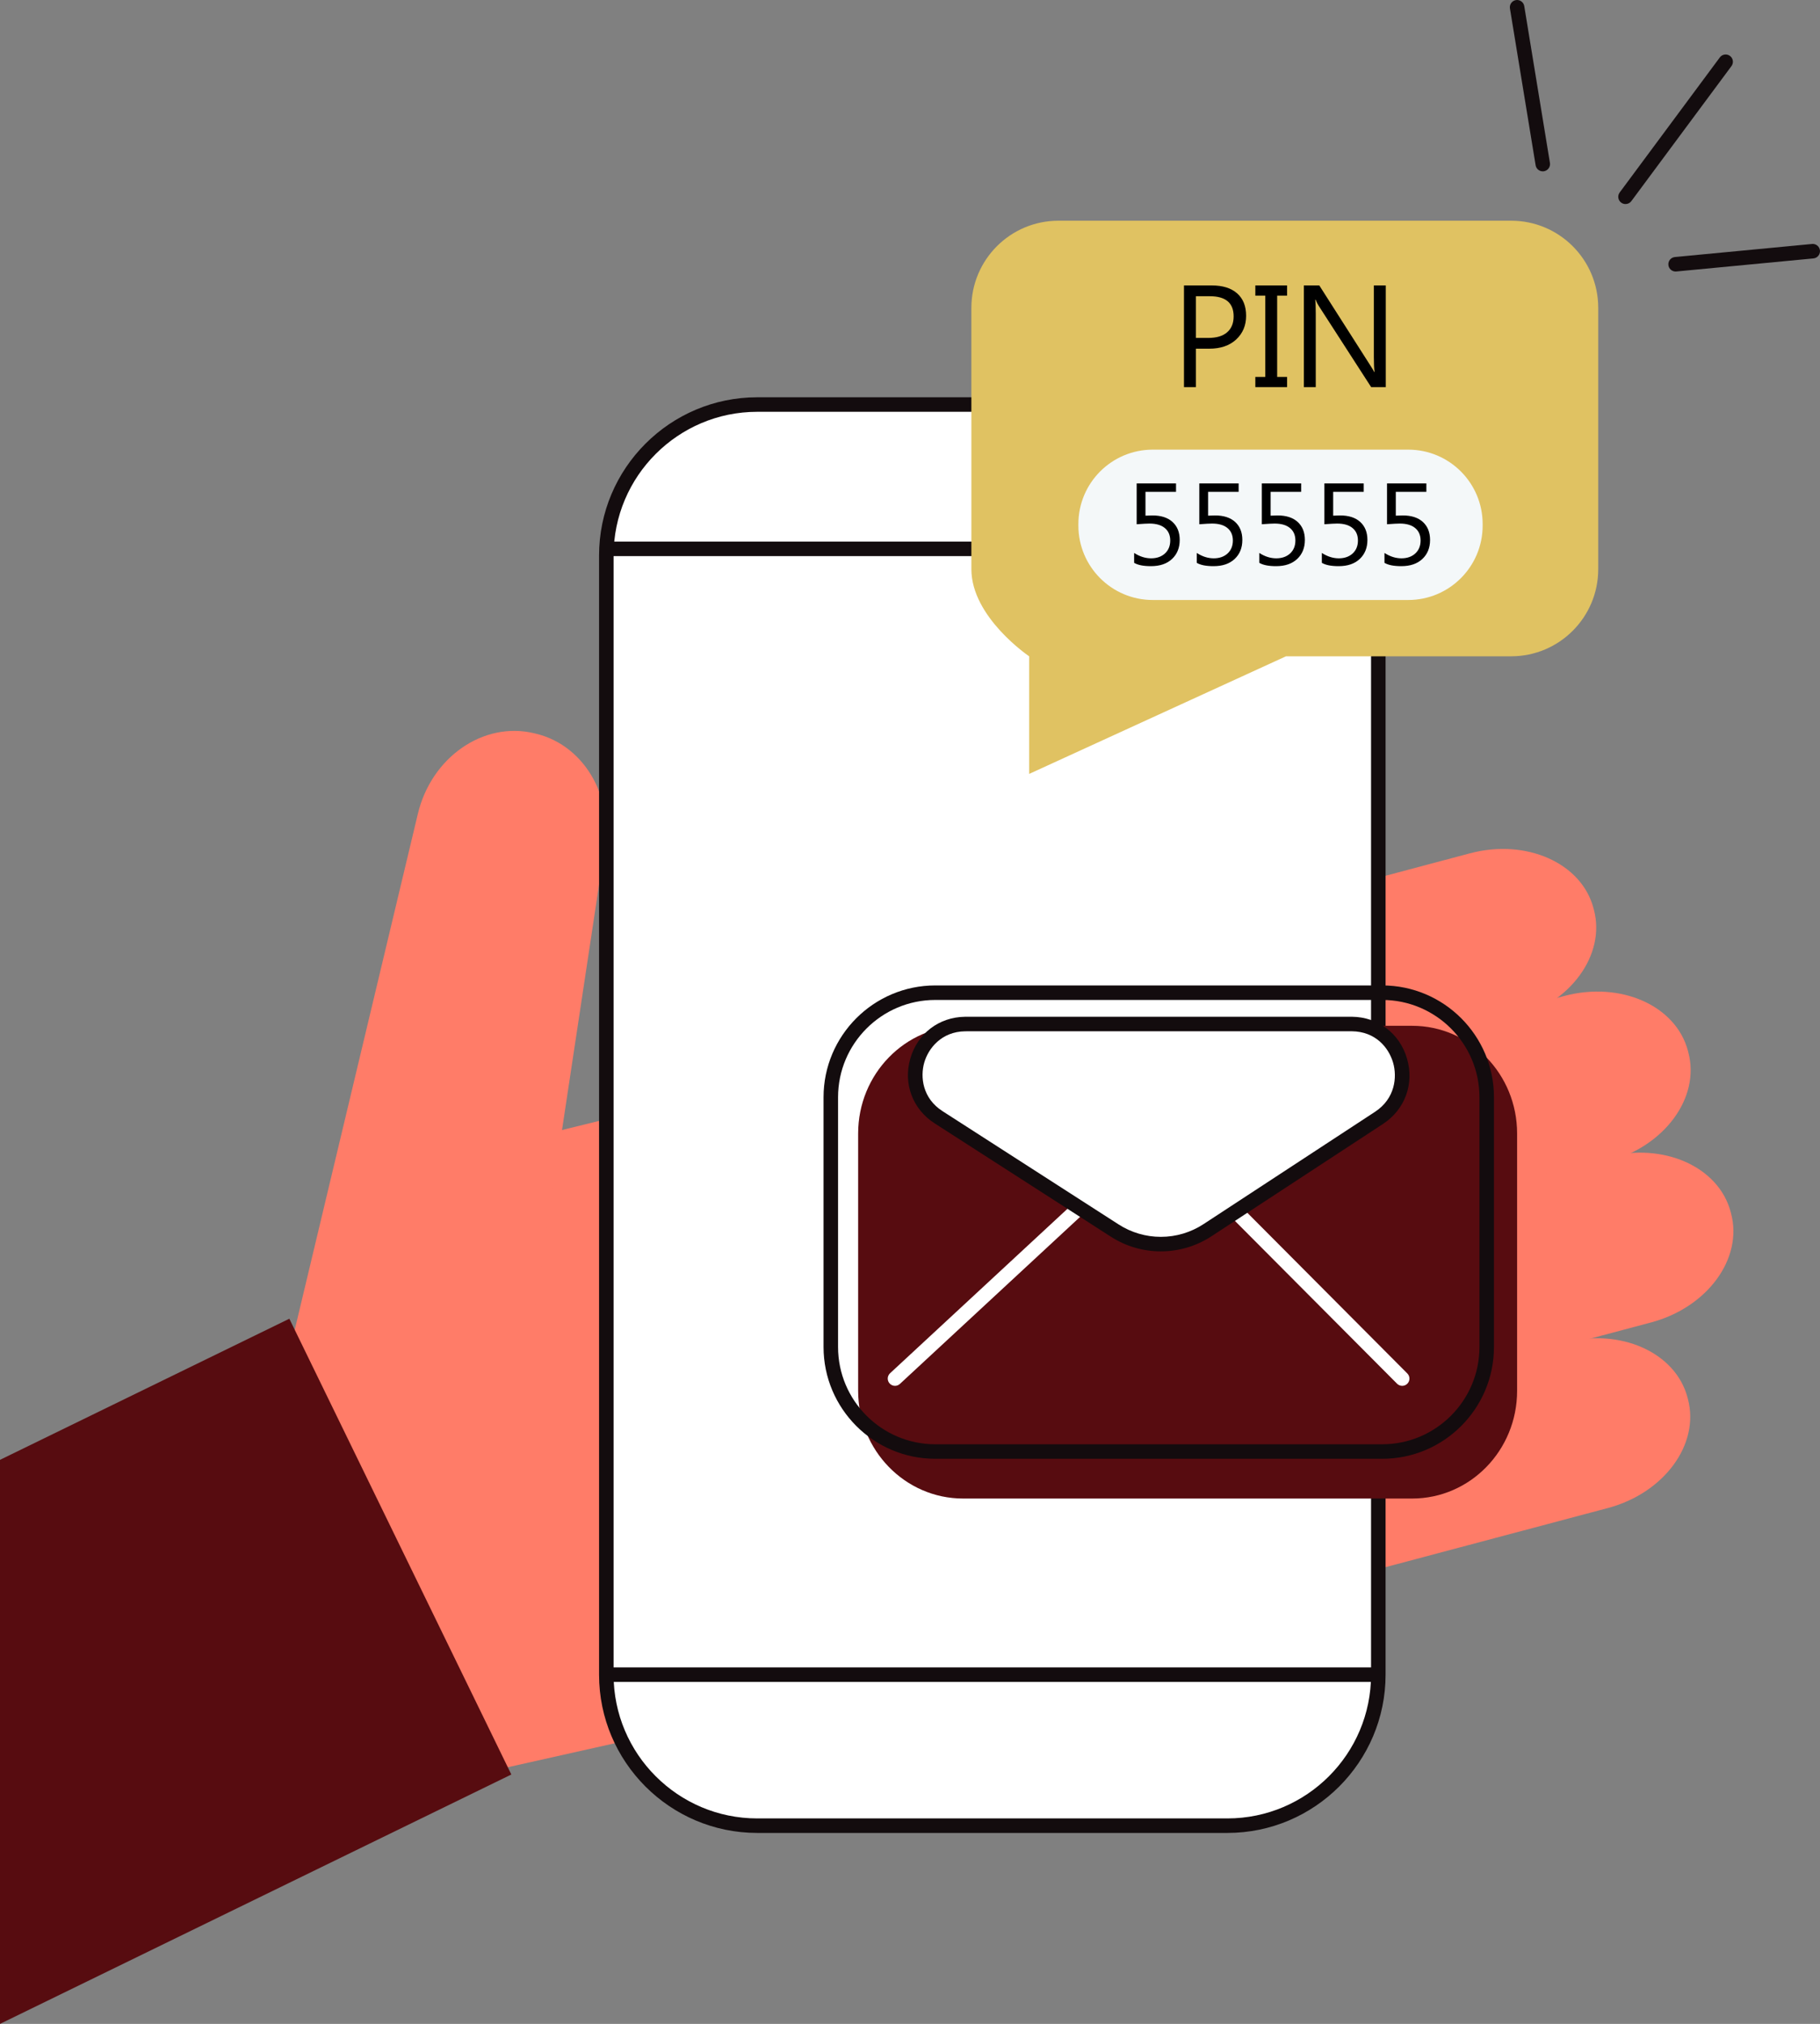<svg width="134" height="149" viewBox="0 0 134 149" fill="none" xmlns="http://www.w3.org/2000/svg">
<rect x="0" y="0" width="134" height="149" fill="#808080" stroke="none"/>
<path d="M96.079 116.954L27.121 132.405L26.693 86.8L94.677 70.101L96.079 116.954Z" fill="#FF7C68"/>
<path d="M111.456 75.002L68.3 86.477C64.158 87.578 60.084 85.771 59.201 82.442L59.169 82.32C58.284 78.99 60.925 75.399 65.066 74.297L108.223 62.823C112.364 61.721 116.439 63.528 117.322 66.857L117.354 66.98C118.238 70.309 115.598 73.901 111.456 75.002Z" fill="#FF7C68"/>
<path d="M44.401 63.177L38.146 104.612C37.151 108.782 29.209 113.463 25.48 112.573L25.343 112.541C21.615 111.65 19.399 107.547 20.394 103.377L30.764 59.919C31.758 55.749 35.588 53.091 39.316 53.98L39.452 54.013C43.181 54.904 45.397 59.007 44.401 63.177Z" fill="#FF7C68"/>
<path d="M118.409 85.502L75.253 96.977C71.111 98.078 67.037 96.272 66.154 92.942L66.122 92.82C65.237 89.491 67.878 85.899 72.019 84.798L115.176 73.323C119.318 72.222 123.392 74.028 124.275 77.358L124.307 77.48C125.191 80.809 122.551 84.4 118.409 85.502Z" fill="#FF7C68"/>
<path d="M121.556 97.361L78.4 108.836C74.258 109.937 70.184 108.131 69.3 104.801L69.268 104.679C68.384 101.35 71.024 97.758 75.166 96.657L118.322 85.182C122.464 84.081 126.538 85.888 127.421 89.217L127.453 89.339C128.338 92.668 125.698 96.26 121.556 97.361Z" fill="#FF7C68"/>
<path d="M118.378 111.024L75.222 122.499C71.08 123.6 67.006 121.794 66.123 118.464L66.091 118.342C65.206 115.013 67.846 111.421 71.988 110.32L115.144 98.845C119.286 97.744 123.36 99.551 124.244 102.88L124.276 103.002C125.16 106.331 122.52 109.922 118.378 111.024Z" fill="#FF7C68"/>
<path d="M90.366 134.408H55.75C49.614 134.408 44.639 129.43 44.639 123.291V40.9C44.639 34.761 49.614 29.783 55.75 29.783H90.366C96.502 29.783 101.478 34.761 101.478 40.9V123.291C101.478 129.43 96.502 134.408 90.366 134.408Z" fill="white"/>
<path d="M90.369 134.942H55.753C49.332 134.942 44.107 129.715 44.107 123.29V40.9C44.107 34.476 49.332 29.248 55.753 29.248H90.369C96.79 29.248 102.015 34.476 102.015 40.9V123.29C102.015 129.715 96.79 134.942 90.369 134.942ZM55.753 30.317C49.921 30.317 45.176 35.065 45.176 40.9V123.29C45.176 129.126 49.921 133.873 55.753 133.873H90.369C96.201 133.873 100.946 129.126 100.946 123.29V40.9C100.946 35.065 96.201 30.317 90.369 30.317H55.753Z" fill="url(#paint0_radial_1163_17970)"/>
<path d="M103.971 110.323H70.91C66.641 110.323 63.182 106.773 63.182 102.393V83.45C63.182 79.07 66.642 75.52 70.91 75.52H103.971C108.24 75.52 111.699 79.07 111.699 83.45V102.393C111.7 106.773 108.24 110.323 103.971 110.323Z" fill="#570C10"/>
<path d="M101.768 107.397H68.862C64.326 107.397 60.635 103.704 60.635 99.166V80.779C60.635 76.241 64.326 72.548 68.862 72.548H101.768C106.304 72.548 109.995 76.241 109.995 80.779V99.166C109.995 103.705 106.304 107.397 101.768 107.397ZM68.862 73.617C64.914 73.617 61.703 76.83 61.703 80.779V99.166C61.703 103.115 64.914 106.328 68.862 106.328H101.768C105.715 106.328 108.927 103.115 108.927 99.166V80.779C108.927 76.83 105.715 73.617 101.768 73.617H68.862Z" fill="#130C0E"/>
<path d="M65.895 102.026C65.752 102.026 65.608 101.969 65.504 101.855C65.303 101.639 65.316 101.3 65.532 101.099L84.951 83.098C85.167 82.897 85.505 82.91 85.706 83.126C85.907 83.343 85.894 83.681 85.677 83.882L66.259 101.883C66.156 101.98 66.025 102.026 65.895 102.026Z" fill="white"/>
<path d="M103.238 102.026C103.102 102.026 102.964 101.974 102.86 101.869L84.933 83.868C84.725 83.659 84.725 83.32 84.934 83.112C85.143 82.904 85.481 82.904 85.689 83.114L103.616 101.115C103.824 101.324 103.824 101.663 103.615 101.871C103.511 101.975 103.375 102.026 103.238 102.026Z" fill="white"/>
<path d="M82.07 90.594L69.1 82.251C66.001 80.258 67.365 75.441 71.048 75.391C71.097 75.389 71.147 75.389 71.197 75.389H99.427C99.463 75.389 99.499 75.389 99.536 75.389C103.239 75.425 104.627 80.271 101.529 82.3L88.904 90.565C86.83 91.923 84.153 91.934 82.07 90.594Z" fill="white"/>
<path d="M85.468 92.126C84.158 92.126 82.884 91.752 81.783 91.043L68.812 82.7C67.194 81.66 66.492 79.789 67.022 77.935C67.55 76.09 69.128 74.881 71.043 74.855L71.2 74.854H99.542C101.462 74.873 103.051 76.079 103.592 77.929C104.138 79.795 103.444 81.685 101.824 82.746L89.199 91.013C88.086 91.741 86.796 92.126 85.468 92.126ZM71.2 75.924L71.056 75.925C69.317 75.949 68.349 77.182 68.049 78.229C67.746 79.284 67.917 80.853 69.391 81.801L82.361 90.144C83.289 90.741 84.364 91.057 85.468 91.057C86.588 91.057 87.676 90.733 88.613 90.119L101.238 81.852C102.717 80.883 102.879 79.295 102.567 78.229C102.244 77.126 101.278 75.941 99.532 75.923H99.429H71.2V75.924Z" fill="url(#paint1_radial_1163_17970)"/>
<path d="M101.484 122.756H44.645V123.825H101.484V122.756Z" fill="url(#paint2_radial_1163_17970)"/>
<path d="M101.484 39.872H44.645V40.941H101.484V39.872Z" fill="url(#paint3_radial_1163_17970)"/>
<path d="M111.263 16.249H77.93C74.39 16.249 71.519 19.121 71.519 22.663V41.903C71.519 45.445 75.773 48.317 75.773 48.317V56.976L94.683 48.317H111.262C114.802 48.317 117.672 45.445 117.672 41.903V22.663C117.672 19.12 114.803 16.249 111.263 16.249Z" fill="#E0C262"/>
<path d="M113.589 12.614C113.332 12.614 113.106 12.428 113.062 12.166L111.171 0.621C111.124 0.33 111.321 0.055 111.612 0.007C111.902 -0.04 112.178 0.157 112.225 0.448L114.116 11.993C114.164 12.284 113.967 12.559 113.676 12.607C113.647 12.612 113.618 12.614 113.589 12.614Z" fill="url(#paint4_radial_1163_17970)"/>
<path d="M119.68 15.023C119.57 15.023 119.458 14.988 119.362 14.917C119.125 14.741 119.076 14.406 119.252 14.169L126.624 4.227C126.8 3.99 127.134 3.941 127.372 4.117C127.609 4.293 127.658 4.627 127.482 4.865L120.11 14.807C120.005 14.949 119.844 15.023 119.68 15.023Z" fill="url(#paint5_radial_1163_17970)"/>
<path d="M123.367 19.989C123.095 19.989 122.863 19.783 122.837 19.506C122.808 19.213 123.024 18.951 123.317 18.923L133.414 17.961C133.708 17.932 133.968 18.148 133.997 18.442C134.025 18.735 133.809 18.997 133.516 19.025L123.419 19.987C123.4 19.988 123.384 19.989 123.367 19.989Z" fill="url(#paint6_radial_1163_17970)"/>
<path d="M88.048 25.671V28.5H87.172V21.015H89.227C90.027 21.015 90.647 21.21 91.087 21.599C91.527 21.989 91.747 22.539 91.747 23.249C91.747 23.96 91.502 24.54 91.015 24.993C90.525 25.445 89.865 25.671 89.034 25.671H88.048ZM88.048 21.809V24.878H88.966C89.571 24.878 90.033 24.74 90.351 24.463C90.669 24.186 90.828 23.796 90.828 23.291C90.828 22.303 90.244 21.809 89.075 21.809H88.048Z" fill="black"/>
<path d="M94.763 21.015V21.767H94.033V27.749H94.763V28.5H92.426V27.749H93.156V21.767H92.426V21.015H94.763Z" fill="black"/>
<path d="M102.027 28.5H100.953L97.103 22.534C97.006 22.385 96.926 22.228 96.863 22.064H96.833C96.86 22.224 96.874 22.566 96.874 23.093V28.5H95.998V21.015H97.135L100.881 26.887C101.037 27.131 101.138 27.298 101.183 27.389H101.205C101.17 27.172 101.152 26.805 101.152 26.288V21.016H102.029V28.5H102.027Z" fill="black"/>
<path d="M103.685 44.172H84.873C81.848 44.172 79.397 41.719 79.397 38.693V38.583C79.397 35.556 81.848 33.103 84.873 33.103H103.686C106.711 33.103 109.162 35.556 109.162 38.583V38.693C109.162 41.718 106.71 44.172 103.685 44.172Z" fill="#F4F8F9"/>
<path d="M83.502 41.435V40.708C83.912 40.973 84.327 41.104 84.75 41.104C85.172 41.104 85.513 40.984 85.772 40.746C86.031 40.506 86.16 40.189 86.16 39.793C86.16 39.401 86.028 39.095 85.763 38.875C85.499 38.655 85.121 38.545 84.629 38.545C84.461 38.545 84.149 38.561 83.689 38.595V35.592H86.586V36.21H84.337V37.964C84.52 37.953 84.69 37.947 84.846 37.947C85.486 37.947 85.981 38.108 86.332 38.43C86.682 38.752 86.858 39.192 86.858 39.752C86.858 40.331 86.669 40.797 86.293 41.151C85.915 41.505 85.399 41.681 84.743 41.681C84.187 41.682 83.774 41.599 83.502 41.435Z" fill="black"/>
<path d="M88.113 41.435V40.708C88.523 40.973 88.938 41.104 89.361 41.104C89.784 41.104 90.124 40.984 90.383 40.746C90.642 40.506 90.771 40.189 90.771 39.793C90.771 39.401 90.639 39.095 90.375 38.875C90.11 38.655 89.733 38.545 89.24 38.545C89.073 38.545 88.76 38.561 88.301 38.595V35.592H91.197V36.21H88.948V37.964C89.132 37.953 89.302 37.947 89.457 37.947C90.097 37.947 90.592 38.108 90.943 38.43C91.294 38.752 91.469 39.192 91.469 39.752C91.469 40.331 91.281 40.797 90.904 41.151C90.527 41.505 90.01 41.681 89.354 41.681C88.798 41.682 88.385 41.599 88.113 41.435Z" fill="black"/>
<path d="M92.717 41.435V40.708C93.126 40.973 93.542 41.104 93.965 41.104C94.387 41.104 94.728 40.984 94.987 40.746C95.245 40.506 95.375 40.189 95.375 39.793C95.375 39.401 95.243 39.095 94.978 38.875C94.713 38.655 94.336 38.545 93.843 38.545C93.676 38.545 93.364 38.561 92.904 38.595V35.592H95.801V36.21H93.551V37.964C93.735 37.953 93.905 37.947 94.061 37.947C94.701 37.947 95.195 38.108 95.547 38.43C95.897 38.752 96.073 39.192 96.073 39.752C96.073 40.331 95.884 40.797 95.508 41.151C95.13 41.505 94.614 41.681 93.957 41.681C93.403 41.682 92.99 41.599 92.717 41.435Z" fill="black"/>
<path d="M97.322 41.435V40.708C97.732 40.973 98.147 41.104 98.57 41.104C98.993 41.104 99.333 40.984 99.592 40.746C99.851 40.506 99.98 40.189 99.98 39.793C99.98 39.401 99.848 39.095 99.584 38.875C99.319 38.655 98.942 38.545 98.449 38.545C98.281 38.545 97.969 38.561 97.51 38.595V35.592H100.406V36.21H98.157V37.964C98.341 37.953 98.511 37.947 98.666 37.947C99.306 37.947 99.801 38.108 100.152 38.43C100.503 38.752 100.678 39.192 100.678 39.752C100.678 40.331 100.489 40.797 100.113 41.151C99.736 41.505 99.219 41.681 98.563 41.681C98.008 41.682 97.595 41.599 97.322 41.435Z" fill="black"/>
<path d="M101.934 41.435V40.708C102.343 40.973 102.759 41.104 103.181 41.104C103.604 41.104 103.945 40.984 104.203 40.746C104.462 40.506 104.592 40.189 104.592 39.793C104.592 39.401 104.46 39.095 104.195 38.875C103.93 38.655 103.553 38.545 103.06 38.545C102.893 38.545 102.581 38.561 102.121 38.595V35.592H105.018V36.21H102.768V37.964C102.952 37.953 103.122 37.947 103.277 37.947C103.917 37.947 104.412 38.108 104.764 38.43C105.114 38.752 105.29 39.192 105.29 39.752C105.29 40.331 105.101 40.797 104.724 41.151C104.347 41.505 103.831 41.681 103.174 41.681C102.619 41.682 102.205 41.599 101.934 41.435Z" fill="black"/>
<path d="M0 149L37.648 130.64L21.303 97.085L0 107.475V149Z" fill="#570C10"/>
<defs>
<radialGradient id="paint0_radial_1163_17970" cx="0" cy="0" r="1" gradientUnits="userSpaceOnUse" gradientTransform="translate(73.061 82.095) scale(42.591 42.615)">
<stop offset="0.574" stop-color="#130C0E"/>
<stop offset="0.798" stop-color="#130C0E"/>
<stop offset="1" stop-color="#130C0E"/>
</radialGradient>
<radialGradient id="paint1_radial_1163_17970" cx="0" cy="0" r="1" gradientUnits="userSpaceOnUse" gradientTransform="translate(85.312 83.49) scale(16.544 9.943)">
<stop offset="0.574" stop-color="#130C0E"/>
<stop offset="0.798" stop-color="#130C0E"/>
<stop offset="1" stop-color="#130C0E"/>
</radialGradient>
<radialGradient id="paint2_radial_1163_17970" cx="0" cy="0" r="1" gradientUnits="userSpaceOnUse" gradientTransform="translate(73.064 123.29) scale(20.099 20.11)">
<stop offset="0.574" stop-color="#130C0E"/>
<stop offset="0.798" stop-color="#130C0E"/>
<stop offset="1" stop-color="#130C0E"/>
</radialGradient>
<radialGradient id="paint3_radial_1163_17970" cx="0" cy="0" r="1" gradientUnits="userSpaceOnUse" gradientTransform="translate(73.064 40.407) scale(20.099 20.11)">
<stop offset="0.574" stop-color="#130C0E"/>
<stop offset="0.798" stop-color="#130C0E"/>
<stop offset="1" stop-color="#130C0E"/>
</radialGradient>
<radialGradient id="paint4_radial_1163_17970" cx="0" cy="0" r="1" gradientUnits="userSpaceOnUse" gradientTransform="translate(112.645 6.307) scale(4.578 4.581)">
<stop offset="0.574" stop-color="#130C0E"/>
<stop offset="0.798" stop-color="#130C0E"/>
<stop offset="1" stop-color="#130C0E"/>
</radialGradient>
<radialGradient id="paint5_radial_1163_17970" cx="0" cy="0" r="1" gradientUnits="userSpaceOnUse" gradientTransform="translate(123.367 9.518) scale(4.903 4.906)">
<stop offset="0.574" stop-color="#130C0E"/>
<stop offset="0.798" stop-color="#130C0E"/>
<stop offset="1" stop-color="#130C0E"/>
</radialGradient>
<radialGradient id="paint6_radial_1163_17970" cx="0" cy="0" r="1" gradientUnits="userSpaceOnUse" gradientTransform="translate(128.415 18.974) scale(4.012 4.014)">
<stop offset="0.574" stop-color="#130C0E"/>
<stop offset="0.798" stop-color="#130C0E"/>
<stop offset="1" stop-color="#130C0E"/>
</radialGradient>
</defs>
</svg>
